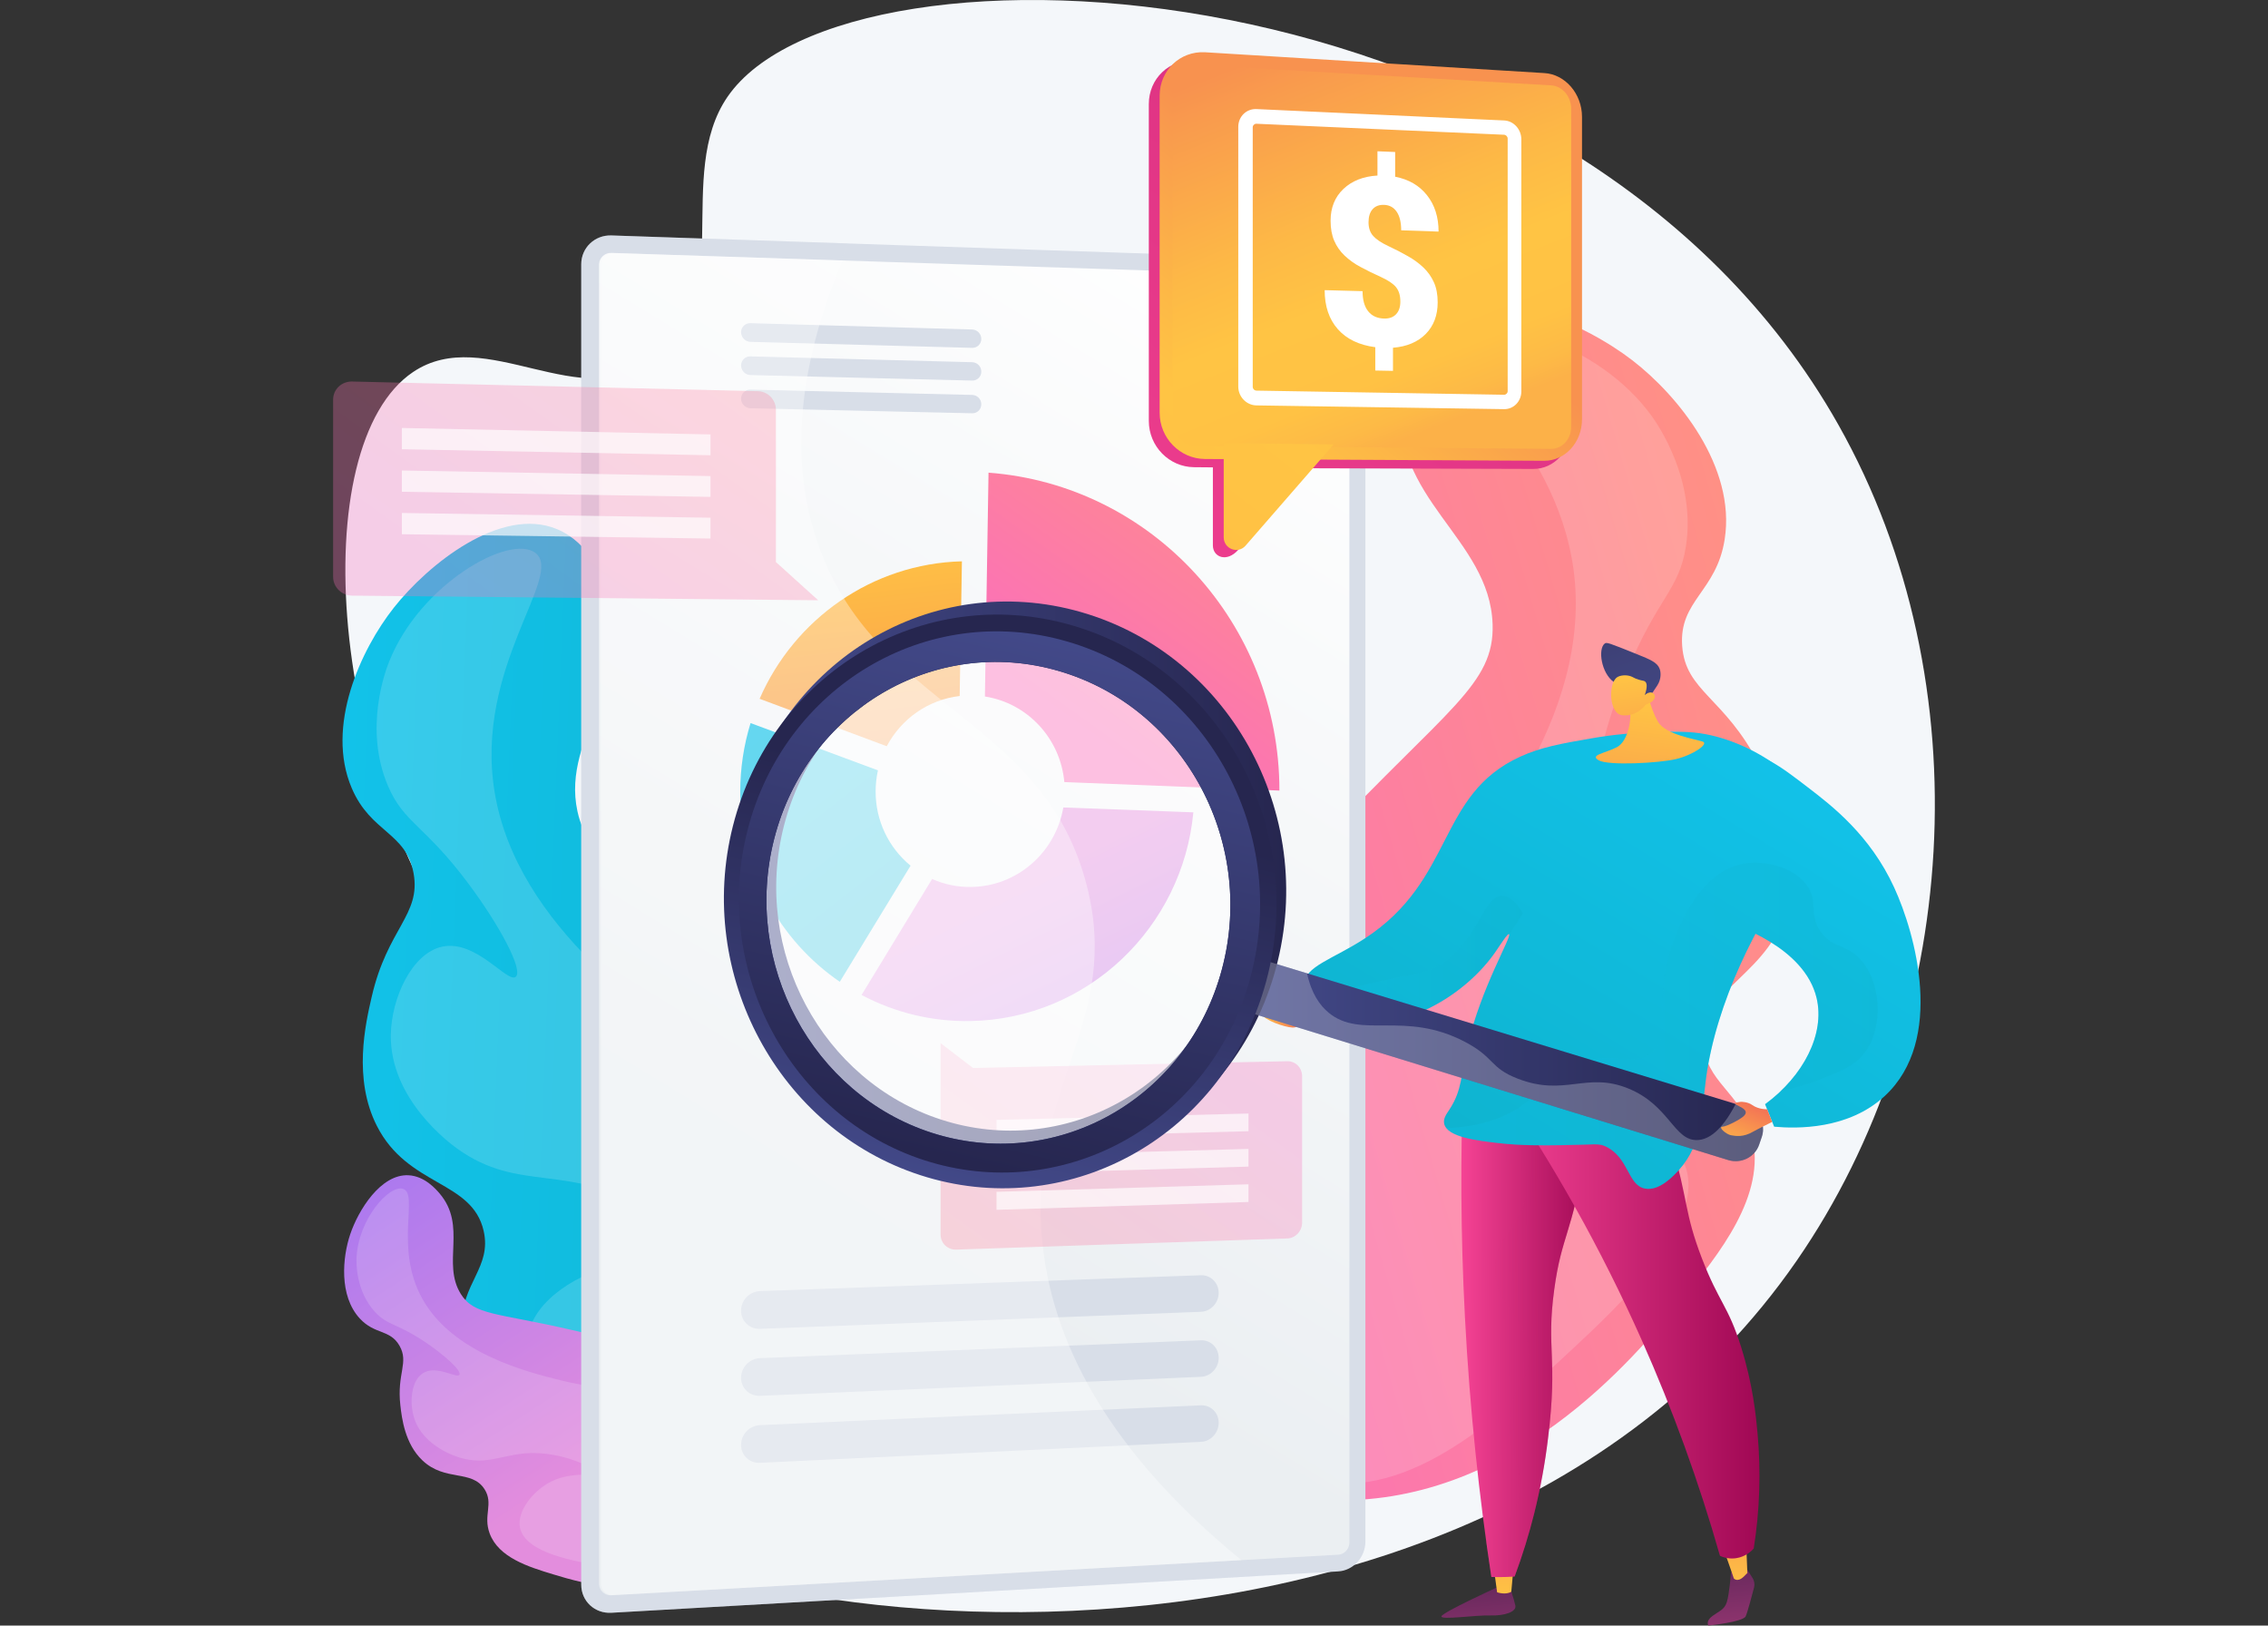 <?xml version="1.0" encoding="utf-8"?>
<!-- Generator: Adobe Illustrator 24.0.1, SVG Export Plug-In . SVG Version: 6.00 Build 0)  -->
<svg version="1.1" id="Layer_1" xmlns="http://www.w3.org/2000/svg" xmlns:xlink="http://www.w3.org/1999/xlink" x="0px" y="0px"
	 viewBox="0 0 4063.9 2912.3" style="enable-background:new 0 0 4063.9 2912.3;" xml:space="preserve">
<rect x="0" y="0" width="4063.9" height="2912.3" fill="#333333" stroke="none"/>
<style type="text/css">
	.st0{fill:#F4F7FA;}
	.st1{fill:url(#SVGID_1_);}
	.st2{opacity:0.16;fill:#FFFFFF;enable-background:new    ;}
	.st3{fill:url(#SVGID_2_);}
	.st4{fill:url(#SVGID_3_);}
	.st5{fill:#D8DEE8;}
	.st6{opacity:0.3;}
	.st7{fill:url(#SVGID_4_);}
	.st8{fill:url(#SVGID_5_);}
	.st9{fill:url(#SVGID_6_);}
	.st10{fill:url(#SVGID_7_);}
	.st11{fill:url(#SVGID_8_);}
	.st12{opacity:0.35;fill:#FFFFFF;enable-background:new    ;}
	.st13{opacity:0.3;fill:url(#SVGID_9_);enable-background:new    ;}
	.st14{opacity:0.67;fill:#FFFFFF;enable-background:new    ;}
	.st15{opacity:0.3;fill:url(#SVGID_10_);enable-background:new    ;}
	.st16{fill:url(#SVGID_11_);}
	.st17{fill:url(#SVGID_12_);}
	.st18{fill:url(#SVGID_13_);}
	.st19{fill:url(#SVGID_14_);}
	.st20{fill:url(#SVGID_15_);}
	.st21{opacity:0.3;fill:url(#SVGID_16_);enable-background:new    ;}
	.st22{fill:url(#SVGID_17_);}
	.st23{fill:url(#SVGID_18_);}
	.st24{fill:url(#SVGID_19_);}
	.st25{fill:url(#SVGID_20_);}
	.st26{fill:url(#SVGID_21_);}
	.st27{opacity:0.3;fill:url(#SVGID_22_);enable-background:new    ;}
	.st28{fill:url(#SVGID_23_);}
	.st29{fill:url(#SVGID_24_);}
	.st30{opacity:0.3;fill:url(#SVGID_25_);enable-background:new    ;}
	.st31{fill:url(#SVGID_26_);}
	.st32{fill:url(#SVGID_27_);}
	.st33{opacity:0.3;fill:#D8DEE8;enable-background:new    ;}
	.st34{opacity:0.56;fill:#FFFFFF;enable-background:new    ;}
	.st35{fill:url(#SVGID_28_);}
	.st36{fill:url(#SVGID_29_);}
	.st37{fill:url(#SVGID_30_);}
	.st38{fill:url(#SVGID_31_);}
	.st39{fill:url(#SVGID_32_);}
	.st40{fill:url(#SVGID_33_);}
	.st41{fill:#FFFFFF;}
	.st42{fill:url(#SVGID_34_);}
</style>
<title>bn_con13</title>
<g>
	<g id="Illustration">
		<path class="st0" d="M1303.5,173.6C1207.8,313,1320,539.1,1178.1,644c-138.2,102.1-307.9-65.3-438.1,22.6
			C546.8,797,582,1393.5,864.5,1764.1c84.9,111.5,155.9,154.8,187.3,280.9c67.5,270.7-169.7,431.7-124.6,565.5
			c101.7,301.4,1664.7,554.3,2291.9-351.5c292.9-423.1,336.7-1034,75-1498C2821.2-77.5,1518.1-139.3,1303.5,173.6z"/>
		
			<linearGradient id="SVGID_1_" gradientUnits="userSpaceOnUse" x1="470.221" y1="1715.724" x2="1841.302" y2="1715.724" gradientTransform="matrix(0.999 4.013179e-02 4.013179e-02 -0.999 53.821 3542.143)">
			<stop  offset="0" style="stop-color:#12C2E9"/>
			<stop  offset="1" style="stop-color:#0EB2CC"/>
		</linearGradient>
		<path class="st1" d="M1655,2782.6c53.9-16.3,144.7-43.7,210.8-127.1c120.1-151.6,80.6-389.9-2.9-541.6
			c-71.7-130.3-204.8-215.2-470.8-384.8c-250.6-159.8-336.3-178.3-357.4-275.6c-30.2-138.7,113.3-241.4,53.8-397.9
			c-7.1-18.8-31.7-83.3-90.5-107.7c-100.7-41.8-231.2,63.3-292.4,140.9c-59,74.8-122.7,212-75.4,323c34.3,80.5,97.7,79,110.9,152.9
			c13.3,74.4-46.8,98.4-75,220.8c-11.3,48.9-33.8,147,9.2,231.6c55.7,109.4,170.6,97.1,191.3,188c15,65.7-40.2,93.6-39.2,169.6
			c1.3,100.1,98.5,173.7,180.3,233.9C1103.8,2679.5,1363.3,2870.7,1655,2782.6z"/>
		<path class="st2" d="M959.1,990.3c53.5,39.8-110.2,204.3-72.7,429.5c40.3,242.3,288.9,407.1,403.8,483.3
			c196,130,282,106.5,406.2,249.9c49.2,56.7,151.6,174.9,134.6,333.8c-1.6,14.8-21.6,179.1-151.2,252.9
			c-147,83.8-323.1-12.4-474.8-95.4c-91.7-50.1-274.9-150.2-258.1-253.1c10.3-62.9,92.9-112.5,160-125.4
			c95.7-18.5,172.8,35.1,181.9,18.9c8.2-14.6-46.4-72.1-122.5-115.9c-152.2-87.5-234.5-30.5-347-111c-13.6-9.8-120.6-88.6-119-203.6
			c0.9-66.3,37.9-146.4,91.9-158.2c61.1-13.3,117.5,66.4,132,53.9c13.9-12-29.3-92.2-83.6-165.2c-79.7-107.3-116.9-109.7-145.5-177
			c-43.7-102.6-4-207,2-221.9C752.5,1045.7,913.4,956.2,959.1,990.3z"/>
		
			<linearGradient id="SVGID_2_" gradientUnits="userSpaceOnUse" x1="4847.224" y1="2625.63" x2="6340.274" y2="2625.63" gradientTransform="matrix(-0.96 0.28 -0.28 -0.96 8633.35 2582.015)">
			<stop  offset="0" style="stop-color:#FF9085"/>
			<stop  offset="1" style="stop-color:#FB6FBB"/>
		</linearGradient>
		<path class="st3" d="M2375,2687.3c-61.3-2.8-164.4-7.4-256.5-77.8c-167.3-127.9-189.3-390-141.8-572.5
			c40.9-156.8,158.6-281.9,394.2-532.2c221.8-235.8,307.3-278.2,303.6-386.6c-5.2-154.5-184.2-224.6-163.2-405.7
			c2.5-21.7,11.2-96.4,66.7-137.9c95.1-71,261,5,346.4,70.5c82.3,63.2,186.2,191,166,320.9c-14.6,94.1-82,109.5-76.2,191.1
			c5.9,82.1,75.8,91.4,138.2,213.1c24.9,48.6,75,146.2,52.2,247c-29.5,130.4-154.2,148.2-151.7,249.7c1.8,73.3,67.4,88,86.7,168.5
			c25.3,106-57.6,209.7-127.8,295.1C2929.4,2431,2706.5,2702.2,2375,2687.3z"/>
		<path class="st2" d="M2630.4,609c-45.8,56.4,171,186.2,191.6,434c22.3,266.6-196.1,507.1-297.1,618.2
			c-172.2,189.6-269.2,187.9-362,372.4c-36.7,73-113.3,225.2-52.9,388.4c5.6,15.2,70.7,183.2,227.3,226.6
			c177.6,49.2,337.8-99.5,475.8-227.6c83.4-77.4,250-232.1,204.8-336.3c-27.7-63.7-128.1-93.9-202.4-89.6
			c-106,6.1-173.1,83.3-187,68.6c-12.6-13.3,29.8-88.6,98.4-155.1c137.3-133.1,239.4-95,336.7-210c11.8-14,103.6-125.8,71.2-246.8
			c-18.7-69.8-79.2-144.4-139.3-142.4c-68,2.2-106.3,101.5-124.9,92.1c-17.8-9,6.3-105.2,44-196.8
			c55.4-134.6,94.1-147.1,106.3-225.7c18.7-120-51.2-219.6-61.4-233.8C2863.4,612.2,2669.5,560.8,2630.4,609z"/>
		
			<linearGradient id="SVGID_3_" gradientUnits="userSpaceOnUse" x1="1820.384" y1="4091.482" x2="2297.754" y2="4853.002" gradientTransform="matrix(0.42 -0.91 -0.91 -0.42 4032.098 5995.198)">
			<stop  offset="0" style="stop-color:#E38DDD"/>
			<stop  offset="1" style="stop-color:#9571F6"/>
		</linearGradient>
		<path class="st4" d="M1297.2,2796.3c20.8-15.3,55.7-41.1,71.4-87.2c28.6-83.8-25-180.6-84.3-233.2
			c-50.9-45.2-121.3-61.4-262.2-93.8c-132.6-30.5-172.4-25.4-196.5-64.1c-34.3-55.2,11.8-121.5-37.9-179.9c-6-7-26.4-31.1-55.6-32.6
			c-49.9-2.6-90.1,62.8-104.5,105.6c-14,41.3-20.4,110.3,17,150.9c27.1,29.5,54.3,19.1,71.3,49c17.2,30.1-5.1,49.7,1.5,106.8
			c2.6,22.8,8,68.6,39.5,98.5c40.8,38.7,88.5,15.7,111.4,51.8c16.5,26-3,46.5,9.1,79.1c15.9,43,69.2,59.8,113.6,73.2
			C1043.5,2836.4,1184.9,2879,1297.2,2796.3z"/>
		<path class="st2" d="M722,2129.8c29.2,9-16.2,105,34.5,196.5c54.6,98.4,187.1,131.3,248.3,146.6c104.5,26,138,2.7,213.6,45.5
			c29.9,16.9,92.2,52.2,109.3,123.3c1.6,6.6,18.1,80.6-26.4,132.3c-50.5,58.7-141.3,44.2-219.5,31.7
			c-47.3-7.6-141.6-22.6-150.2-69.6c-5.2-28.7,22.8-62.8,49.8-78.6c38.5-22.6,79.9-11.4,81.4-19.8c1.3-7.6-31.1-24-70.7-31.2
			c-79.1-14.4-105.9,22.8-166.8,5.3c-7.4-2.1-65.6-19.8-82.6-69.6c-9.8-28.8-6.1-69,15.4-82.3c24.3-15.1,60.9,10.6,65.2,3
			c4.1-7.3-26.8-35.3-61.4-58.5c-50.8-34.1-67.3-29.4-89.9-54c-34.6-37.6-33.5-88.7-33.2-96C641.3,2185.4,697,2122.1,722,2129.8z"/>
		<path class="st5" d="M2397.9,465.9l-1302.4-44.1c-29.8-1-54,22.1-54,51.5v2365.7c0,29.5,24.2,52,54,50.3l1302.4-74.1
			c26.9-1.5,48.7-25.4,48.7-53.4V518.1C2446.6,490.2,2424.8,466.8,2397.9,465.9z"/>
		<g class="st6">
			<path class="st5" d="M1863.5,2212.8c-22.2-270.5,144-382.2,80.7-627.2c-78.3-302.9-379.6-315.9-482.2-613
				c-39.3-113.8-54.8-285.9,57.7-536.4l-424.2-14.4c-29.8-1-54,22.1-54,51.5v2365.7c0,29.5,24.2,52,54,50.3l1161.3-66
				C1961.3,2594.6,1877.1,2379.1,1863.5,2212.8z"/>
		</g>
		
			<linearGradient id="SVGID_4_" gradientUnits="userSpaceOnUse" x1="2388.356" y1="2343.348" x2="1427.076" y2="770.337" gradientTransform="matrix(1 0 0 -1 0 2910.661)">
			<stop  offset="0" style="stop-color:#FFFFFF"/>
			<stop  offset="1" style="stop-color:#EBEFF2"/>
		</linearGradient>
		<path class="st7" d="M2397.9,495.7l-1302.4-42.6c-11.7-0.5-21.6,8.5-22.1,20.2c0,0.3,0,0.6,0,1v2363c0,11.4,9.2,20.7,20.5,20.7
			c0.5,0,1.1,0,1.6-0.1l1302.4-72.6c11.1-0.6,20-10.4,20-21.9V517.2C2417.9,505.7,2408.9,496.1,2397.9,495.7z"/>
		<path class="st5" d="M2151.9,2284.6l-790.2,28.5c-18.8,0.8-33.7,16.2-33.8,35c-0.1,17.8,14.2,32.4,32,32.5c0.6,0,1.2,0,1.8,0
			l790.2-30.5c17.6-0.7,31.8-15.9,31.8-33.9S2169.4,2284,2151.9,2284.6z"/>
		<path class="st5" d="M2151.9,2401.2l-790.2,32c-18.8,0.9-33.6,16.3-33.8,35.1c-0.1,17.7,14.1,32.2,31.8,32.3c0.7,0,1.3,0,2,0
			l790.2-34c17.6-0.8,31.8-16,31.8-34S2169.4,2400.4,2151.9,2401.2z"/>
		<path class="st5" d="M2151.9,2517.7l-790.2,35.5c-18.8,1-33.6,16.4-33.8,35.3c-0.2,17.6,14,32,31.6,32.2c0.7,0,1.4,0,2.2-0.1
			l790.2-37.5c17.6-0.8,31.8-16.1,31.8-34.2S2169.4,2516.9,2151.9,2517.7z"/>
		<path class="st5" d="M1742.1,590.3l-397.5-11.3c-8.9-0.3-16.4,6.7-16.7,15.6c0,0.2,0,0.4,0,0.6c0.1,9.3,7.5,16.9,16.7,17.2
			l397.5,10.8c8.7,0.2,16-6.7,16.2-15.4c0-0.2,0-0.4,0-0.6C1758.4,598.2,1751.2,590.7,1742.1,590.3z"/>
		<path class="st5" d="M1742.1,648.9l-397.5-10.4c-8.9-0.3-16.4,6.7-16.7,15.7c0,0.2,0,0.4,0,0.6c0.1,9.3,7.5,16.9,16.7,17.1
			l397.5,9.9c8.8,0.2,16-6.7,16.2-15.5c0-0.2,0-0.4,0-0.5C1758.4,656.7,1751.2,649.3,1742.1,648.9z"/>
		<path class="st5" d="M1742.1,707.5l-397.5-9.5c-9-0.3-16.4,6.8-16.7,15.8c0,0.2,0,0.4,0,0.5c0.1,9.3,7.5,16.8,16.7,17.1l397.5,9
			c8.8,0.2,16-6.8,16.2-15.6c0-0.2,0-0.3,0-0.5C1758.4,715.3,1751.2,707.8,1742.1,707.5z"/>
		
			<linearGradient id="SVGID_5_" gradientUnits="userSpaceOnUse" x1="1524.573" y1="1942.997" x2="1610.563" y2="1165.677" gradientTransform="matrix(1 0 0 -1 0 2910.661)">
			<stop  offset="0" style="stop-color:#FFC444"/>
			<stop  offset="1" style="stop-color:#F36F56"/>
		</linearGradient>
		<path class="st8" d="M1588.9,1336.9c25.8-48.8,74.1-83.5,130.7-90l4-241.3c-161.3,4.2-300.3,103.7-362.5,246.3L1588.9,1336.9z"/>
		
			<linearGradient id="SVGID_6_" gradientUnits="userSpaceOnUse" x1="1825.07" y1="1323.901" x2="2169.31" y2="628.601" gradientTransform="matrix(1 0 0 -1 0 2910.661)">
			<stop  offset="0" style="stop-color:#E38DDD"/>
			<stop  offset="1" style="stop-color:#9571F6"/>
		</linearGradient>
		<path class="st9" d="M1905.3,1446.6c-13.8,80.2-82.6,141.7-165.9,142.4c-23.8,0.3-47.4-4.6-69.2-14.3l-126.4,207.8
			c60.2,32,127.5,48.1,195.7,46.7c209.7-3.8,379.6-168,398.8-373.9L1905.3,1446.6z"/>
		
			<linearGradient id="SVGID_7_" gradientUnits="userSpaceOnUse" x1="1322.719" y1="1603.392" x2="1783.729" y2="1010.662" gradientTransform="matrix(1 0 0 -1 0 2910.661)">
			<stop  offset="0" style="stop-color:#12C2E9"/>
			<stop  offset="1" style="stop-color:#0EB2CC"/>
		</linearGradient>
		<path class="st10" d="M1504.8,1758.9l126.8-208c-39.8-32.7-62.8-81.5-62.6-133c0-12.7,1.4-25.4,4.1-37.8l-228.2-84.7
			c-12.3,39.9-18.5,81.4-18.5,123.2C1326.4,1560.6,1397.2,1685.2,1504.8,1758.9z"/>
		
			<linearGradient id="SVGID_8_" gradientUnits="userSpaceOnUse" x1="2279.052" y1="2123.599" x2="1910.672" y2="1609.899" gradientTransform="matrix(1 0 0 -1 0 2910.661)">
			<stop  offset="0" style="stop-color:#FF9085"/>
			<stop  offset="1" style="stop-color:#FB6FBB"/>
		</linearGradient>
		<path class="st11" d="M1764.8,1247.8c76.1,11.8,135.3,75,142.3,153.3l385.4,15.2v-0.5c0-298.7-228.1-547-521.2-569L1764.8,1247.8z
			"/>
		<path class="st12" d="M1866.5,2212.7c-22.1-270.5,144-382.1,80.6-627.2c-78.3-302.9-379.5-315.9-482.1-612.9
			c-37.7-109.1-53.5-271.8,44.5-505.9l-410.8-13.4c-11.7-0.5-21.6,8.5-22.1,20.2c0,0.3,0,0.6,0,0.9v2362.7
			c0,11.4,9.2,20.7,20.5,20.7c0.5,0,1.1,0,1.6-0.1l1125.7-62.7C1957.5,2576.7,1879.5,2372.1,1866.5,2212.7z"/>
		
			<linearGradient id="SVGID_9_" gradientUnits="userSpaceOnUse" x1="1484.239" y1="2651.461" x2="887.149" y2="1818.822" gradientTransform="matrix(1 0 0 -1 0 2910.661)">
			<stop  offset="0" style="stop-color:#FF9085"/>
			<stop  offset="1" style="stop-color:#FB6FBB"/>
		</linearGradient>
		<path class="st13" d="M1466.1,1075.4l-835-8.3c-18.9-0.1-34.2-15.2-34.2-33.6V715.9c0-18.4,15.3-32.9,34.2-32.4l726.9,17.3
			c17.9,0.5,32.2,15.1,32.3,33.1v273L1466.1,1075.4z"/>
		<polygon class="st14" points="1273.1,815.6 720.1,804.8 720.1,766.7 1273.1,778.3 		"/>
		<polygon class="st14" points="1273.1,890.2 720.1,881 720.1,842.9 1273.1,852.9 		"/>
		<polygon class="st14" points="1273.1,964.8 720.1,957.1 720.1,919 1273.1,927.5 		"/>
		
			<linearGradient id="SVGID_10_" gradientUnits="userSpaceOnUse" x1="-4692.051" y1="4368.142" x2="-5205.602" y2="3652.002" gradientTransform="matrix(-1 0 0 1 -3097.27 -1755.981)">
			<stop  offset="0" style="stop-color:#FF9085"/>
			<stop  offset="1" style="stop-color:#FB6FBB"/>
		</linearGradient>
		<path class="st15" d="M1743.6,1913.3l563.1-12.1c14.7-0.3,26.5,11.7,26.5,26.9v262.2c0,15.2-11.9,27.9-26.5,28.4l-593.5,20
			c-14.8,0.5-27.3-11.1-27.8-25.9c0-0.4,0-0.8,0-1.3v-342.7L1743.6,1913.3z"/>
		<polygon class="st14" points="1785.6,2135.2 2237.1,2121.7 2237.1,2153.4 1785.6,2167.4 		"/>
		<polygon class="st14" points="1785.6,2070.7 2237.1,2058.3 2237.1,2090 1785.6,2103 		"/>
		<polygon class="st14" points="1785.6,2006.3 2237.1,1994.9 2237.1,2026.6 1785.6,2038.5 		"/>
		
			<linearGradient id="SVGID_11_" gradientUnits="userSpaceOnUse" x1="3423.319" y1="215.799" x2="3447.199" y2="-88.001" gradientTransform="matrix(1 -2.443458e-03 -2.443458e-03 -1 -789.468 2917.475)">
			<stop  offset="0" style="stop-color:#311944"/>
			<stop  offset="1" style="stop-color:#A03976"/>
		</linearGradient>
		<path class="st16" d="M2680.3,2844.8c0,0-96,43.9-97.5,50.9s61.8-2.5,87.7-1.6s47.1-6.8,44.8-17.7s-11.5-38.5-11.5-38.5
			L2680.3,2844.8z"/>
		
			<linearGradient id="SVGID_12_" gradientUnits="userSpaceOnUse" x1="3484.963" y1="46.668" x2="3480.623" y2="361.318" gradientTransform="matrix(1 -2.443458e-03 -2.443458e-03 -1 -789.468 2917.475)">
			<stop  offset="0" style="stop-color:#FFC444"/>
			<stop  offset="1" style="stop-color:#F36F56"/>
		</linearGradient>
		<path class="st17" d="M2676.7,2809.4l5.9,43.2c0,0,15.2,5.4,25.4-1l4.3-47.5L2676.7,2809.4z"/>
		
			<linearGradient id="SVGID_13_" gradientUnits="userSpaceOnUse" x1="3874.419" y1="251.24" x2="3898.289" y2="-52.55" gradientTransform="matrix(1 -2.443458e-03 -2.443458e-03 -1 -789.468 2917.475)">
			<stop  offset="0" style="stop-color:#311944"/>
			<stop  offset="1" style="stop-color:#A03976"/>
		</linearGradient>
		<path class="st18" d="M3129.2,2809.3l11.2,17.9c3.1,5,4.1,11.1,2.6,16.8c-3.9,14.9-11.6,44-15,51.6c-4.6,10.3-66.8,16.6-66.8,16.6
			s-5.6-7.8,7.3-17.2s21.2-11,25.7-24.9s7.5-53.3,7.5-53.3L3129.2,2809.3z"/>
		
			<linearGradient id="SVGID_14_" gradientUnits="userSpaceOnUse" x1="3898.368" y1="52.378" x2="3894.029" y2="367.028" gradientTransform="matrix(1 -2.443458e-03 -2.443458e-03 -1 -789.468 2917.475)">
			<stop  offset="0" style="stop-color:#FFC444"/>
			<stop  offset="1" style="stop-color:#F36F56"/>
		</linearGradient>
		<path class="st19" d="M3082.5,2763.9c4.1,3.3,24.2,63.8,24.2,63.8s6.5,8.3,18.7-4s5.6-5.5,5.6-5.5l-2.4-59.6L3082.5,2763.9z"/>
		
			<linearGradient id="SVGID_15_" gradientUnits="userSpaceOnUse" x1="3409.898" y1="556.289" x2="3642.521" y2="556.289" gradientTransform="matrix(1 -2.443458e-03 -2.443458e-03 -1 -789.468 2917.475)">
			<stop  offset="0" style="stop-color:#F54394"/>
			<stop  offset="1" style="stop-color:#A00854"/>
		</linearGradient>
		<path class="st20" d="M2621.7,1940.4c-4.8,129.1-4.6,269.3,3.2,419c8.8,168.6,25.9,324.5,47.4,465.8c7.9,0.2,16.1,0.3,24.8,0
			c5.8-0.2,11.5-0.5,16.9-0.9c13.9-37.3,25.7-75.4,35.3-114c10.9-43.9,19.1-88.4,24.5-133.3c18.1-146.2-3.6-158.9,11.2-267.3
			c13.1-96,32-99.8,53.9-236c23.7-147.8,5.8-170-3-178C2798.8,1861.7,2711.6,1885.1,2621.7,1940.4z"/>
		
			<linearGradient id="SVGID_16_" gradientUnits="userSpaceOnUse" x1="3409.987" y1="556.259" x2="3642.637" y2="556.259" gradientTransform="matrix(1 -2.443458e-03 -2.443458e-03 -1 -789.468 2917.475)">
			<stop  offset="0" style="stop-color:#F54394"/>
			<stop  offset="1" style="stop-color:#A00854"/>
		</linearGradient>
		<path class="st21" d="M2836,1895.7c-35.5-32.4-116.4-12.6-201.8,37.3c98.6,106.1,109.5,175,97.8,219.8
			c-13.2,50.6-53.7,65.3-53.4,120.6c0.4,67.9,61.7,85.8,60.6,157.7c-0.8,47.6-27.7,47.1-33.9,105.9c-7.4,69.5,27.9,93.4,16.6,144.8
			c-4.9,22.1-18.8,51.1-58.6,80.9c2.9,21.1,5.9,42,9,62.5c7.9,0.2,16.1,0.3,24.8,0c5.8-0.2,11.5-0.5,16.9-0.9
			c13.9-37.3,25.7-75.4,35.3-114c10.9-43.9,19.1-88.4,24.5-133.4c18.1-146.2-3.6-158.9,11.2-267.3c13.1-96,32-99.8,53.9-236
			C2862.7,1925.8,2844.7,1903.7,2836,1895.7z"/>
		
			<linearGradient id="SVGID_17_" gradientUnits="userSpaceOnUse" x1="3474.491" y1="579.248" x2="3942.793" y2="579.248" gradientTransform="matrix(1 -2.443458e-03 -2.443458e-03 -1 -789.468 2917.475)">
			<stop  offset="0" style="stop-color:#F54394"/>
			<stop  offset="1" style="stop-color:#A00854"/>
		</linearGradient>
		<path class="st22" d="M2682.6,1938c100.2,145.9,186.9,300.6,258.9,462.3c55.9,125.5,102.8,254.8,140.4,387
			c8.9,4.1,18.7,5.6,28.4,4.3c18.3-2.5,29.2-14.2,32.1-17.4c10.8-68,13.1-137.2,6.9-205.8c-3-32.8-8.3-87.3-29.3-154.6
			c-23.6-75.4-39.7-79.6-70.4-159.3c-31.9-82.8-24.3-103.4-54.8-207.1c-18.4-62.1-41.2-122.8-68.2-181.6L2682.6,1938z"/>
		
			<linearGradient id="SVGID_18_" gradientUnits="userSpaceOnUse" x1="3073.256" y1="1639.999" x2="2545.576" y2="773.649" gradientTransform="matrix(1 0 0 -1 0 2910.661)">
			<stop  offset="0" style="stop-color:#12C2E9"/>
			<stop  offset="1" style="stop-color:#0EB2CC"/>
		</linearGradient>
		<path class="st23" d="M2337.3,1763.4c0.8,30.1,50.3,56.6,90.2,64.8c93.2,19,201.2-48.7,252.5-123.6c10.1-14.7,21.3-32.5,23.9-31.2
			c6.1,3.1-49.9,95.2-74.2,199.8c-12.4,53.6-9.2,78.6-32.4,114.3c-5.3,8.1-11.8,16.5-9.5,26c5.7,23.9,60.4,30.1,98.4,34.4
			c40.1,4.6,77.4,4.1,114.4,3.6c59.1-0.9,63.8-3.9,77.3,2.7c41.1,20.2,38.4,68.6,69.3,75c26,5.4,52.4-23.6,60.7-32.8
			c43.5-47.8,41.1-105.5,48.9-163.7c17.9-135.3,91.4-283.5,163.3-377.3c21.8-28.4,37-43.4,37.9-69.9
			c2.8-77.6-120.2-163.3-222.6-173.2c-28.1-2.7-78.3-1.8-125.4,2.6c-18.8,1.8-38.9,4.4-60.4,8.2c-52.3,9.1-88.6,15.5-125.7,32.5
			c-149.5,68.4-116.9,220.7-278.7,325.9C2389.6,1717.8,2336.4,1731.9,2337.3,1763.4z"/>
		
			<linearGradient id="SVGID_19_" gradientUnits="userSpaceOnUse" x1="2966.194" y1="1651.021" x2="2916.494" y2="1212.601" gradientTransform="matrix(1 0 0 -1 0 2910.661)">
			<stop  offset="0" style="stop-color:#FFC444"/>
			<stop  offset="1" style="stop-color:#F36F56"/>
		</linearGradient>
		<path class="st24" d="M2949.8,1232c0,0,6.4,35.8,21.2,61.3c13.4,23,68.6,31.3,80.1,35.3s-17.4,24-48.1,31.3s-120.5,12-138.1,2.3
			s11.4-12.6,32.5-23.7s28.2-56.2,21.6-75.4S2949.8,1232,2949.8,1232z"/>
		
			<linearGradient id="SVGID_20_" gradientUnits="userSpaceOnUse" x1="4775.37" y1="800.238" x2="4695.54" y2="1002.978" gradientTransform="matrix(0.999 4.745513e-02 4.745513e-02 -0.999 -1828.34 1934.372)">
			<stop  offset="0" style="stop-color:#444B8C"/>
			<stop  offset="1" style="stop-color:#3E4177"/>
		</linearGradient>
		<path class="st25" d="M2891.4,1221.6c-22.3-15.9-28.4-59-16.1-68.6c3.5-2.8,6.9-1.5,57.2,18.7c25,10,37.2,15.3,41.3,26.4
			c2.5,6.7,2.1,15.8-0.7,23c-1.4,3.7-4.1,8.3-10.2,17c-5.4,7.8-5,7.5-6.7,9.8c-4,5.4-11.6,14.6-25.7,25.2c-0.9-4.9-2.3-9.6-4.1-14.2
			c-2.3-6-5.4-11.7-9.1-16.9C2908.6,1230.1,2898.7,1226.8,2891.4,1221.6z"/>
		
			<linearGradient id="SVGID_21_" gradientUnits="userSpaceOnUse" x1="2921.46" y1="1701.481" x2="2960.51" y2="1378.441" gradientTransform="matrix(1 0 0 -1 0 2910.661)">
			<stop  offset="0" style="stop-color:#FFC444"/>
			<stop  offset="1" style="stop-color:#F36F56"/>
		</linearGradient>
		<path class="st26" d="M2948.5,1262.6c0,0-14.6,21.7-41.6,18.8c-24.2-2.6-25.3-57.2-9.4-68c5.3-3.6,15.7-4.8,24.1-2
			c4.9,1.6,6.5,3.8,14.6,6.2c7.4,2.3,9.6,1.5,11.8,3.6c2.7,2.5,4.6,8.5-0.9,24.2c4.8-4.5,10.5-6,14.3-4c1.3,0.8,2.4,1.9,3.1,3.3
			C2967.7,1250.8,2961.6,1258.5,2948.5,1262.6z"/>
		
			<linearGradient id="SVGID_22_" gradientUnits="userSpaceOnUse" x1="2351.94" y1="1192.47" x2="2728.71" y2="1192.47" gradientTransform="matrix(1 0 0 -1 0 2910.661)">
			<stop  offset="0" style="stop-color:#12C2E9"/>
			<stop  offset="1" style="stop-color:#0EB2CC"/>
		</linearGradient>
		<path class="st27" d="M2468,1758.8c67.6-15.2,94.5-14.7,127.9-41.6c55.6-44.8,64-113,96.3-112.2c15.3,0.4,27.7,16,36.5,31.3
			c-8.1,12.8-16.3,25.5-24.4,38.2c0-0.5-0.1-0.9-0.4-1c-2.7-1.4-13.9,16.4-23.9,31.2c-51.3,74.9-159.3,142.6-252.5,123.6
			c-26.7-5.5-57.7-19.2-75.5-36.7C2390,1778.6,2428.8,1767.7,2468,1758.8z"/>
		
			<linearGradient id="SVGID_23_" gradientUnits="userSpaceOnUse" x1="5948.979" y1="1628.909" x2="6033.722" y2="1628.909" gradientTransform="matrix(0.855 0.518 0.518 -0.855 -3660.467 106.073)">
			<stop  offset="0" style="stop-color:#FFC444"/>
			<stop  offset="1" style="stop-color:#F36F56"/>
		</linearGradient>
		<path class="st28" d="M2358,1816.9c0,0-38.1-3.8-60.8-13.5s-37.4,4.2-35.3,13.9s39.5,23.1,54.4,23.6
			C2331.1,1841.3,2358,1816.9,2358,1816.9z"/>
		
			<linearGradient id="SVGID_24_" gradientUnits="userSpaceOnUse" x1="3358.743" y1="1466.108" x2="2831.063" y2="599.758" gradientTransform="matrix(1 0 0 -1 0 2910.661)">
			<stop  offset="0" style="stop-color:#12C2E9"/>
			<stop  offset="1" style="stop-color:#0EB2CC"/>
		</linearGradient>
		<path class="st29" d="M3179,2018.5c40.9,3.7,133.1,5.3,198.2-55c108.5-100.4,54.7-291.4,16.9-373.5
			c-43.3-94.2-112.2-146.9-154.1-179c-51.9-39.8-83.7-64-121.8-58.6c-98.7,14-167,216.3-112.8,274.2c17.7,18.9,35.3,8.2,86.6,24.6
			c16.7,5.3,141.4,45,163.1,136.9c15.2,64.3-23.5,139.6-92.4,190.1L3179,2018.5z"/>
		
			<linearGradient id="SVGID_25_" gradientUnits="userSpaceOnUse" x1="2591.55" y1="1072.91" x2="3364.547" y2="1072.91" gradientTransform="matrix(1 0 0 -1 0 2910.661)">
			<stop  offset="0" style="stop-color:#12C2E9"/>
			<stop  offset="1" style="stop-color:#0EB2CC"/>
		</linearGradient>
		<path class="st30" d="M2720.2,1985.2c46.3-29.3,53.2-59,105.1-79c67.4-26,99.8,7,133.2-19.7c39.8-31.8,4.6-87.2,34.3-183.3
			c5.1-16.3,43.4-140.3,131.5-156c41.1-7.4,95.3,8.4,116.2,43.2c16.4,27.2,1.1,47.5,21,77.6s43.6,22.7,69,47.7
			c40.2,39.8,46.4,123.7,10.1,171.1c-16.9,22.1-38.9,30.9-80.4,47.3c-22.3,8.9-45.5,15.7-69.1,20.3c50.7-48.7,77-111.4,64.1-166.2
			c-13.5-57.3-67.1-94.3-109.6-115.3c-42.5,80-77.3,172.7-88.8,260c-7.7,58.2-5.4,115.9-48.9,163.7c-8.4,9.2-34.7,38.2-60.7,32.8
			c-30.9-6.4-28.2-54.8-69.3-75c-13.5-6.6-18.2-3.6-77.3-2.7c-36.9,0.5-74.3,1-114.4-3.6c-33.8-3.8-80.7-9.2-94.7-27.2
			C2652.4,2019.2,2693.1,2002.3,2720.2,1985.2z"/>
		
			<linearGradient id="SVGID_26_" gradientUnits="userSpaceOnUse" x1="2199.52" y1="1016.18" x2="3159.125" y2="1016.18" gradientTransform="matrix(1 0 0 -1 0 2910.661)">
			<stop  offset="0" style="stop-color:#444B8C"/>
			<stop  offset="1" style="stop-color:#26264F"/>
		</linearGradient>
		<path class="st31" d="M3152.1,2050.7l4.8-14c7.6-22.4-4.9-46.2-27.9-53.2l-902-274.8l-27.5,93.2l897.4,276.4
			C3119.9,2085.3,3144.5,2073,3152.1,2050.7z"/>
		
			<linearGradient id="SVGID_27_" gradientUnits="userSpaceOnUse" x1="1314.571" y1="1319.084" x2="2304.676" y2="1319.084" gradientTransform="matrix(1 0 0 -1 0 2910.661)">
			<stop  offset="0" style="stop-color:#444B8C"/>
			<stop  offset="1" style="stop-color:#26264F"/>
		</linearGradient>
		<path class="st32" d="M1330.7,1456.3c69-272.5,339.2-436.6,606.5-359.7c272.2,78.4,428,373.2,345.3,651.2
			c-80.7,271.4-357.7,417.9-616,334.1C1412.5,1999.7,1263.4,1722.6,1330.7,1456.3z M2204,1723.8c68.3-232.6-62-479-289.3-545.1
			c-223.8-65.1-451.2,71.6-509.9,300.3c-57.6,224.4,68.1,458.2,282.5,527.1C1904.9,2076,2137,1951.8,2204,1723.8L2204,1723.8z"/>
		<path class="st33" d="M2227,1708.7l115,35c7.9,36.7,23.2,57.7,38.7,70.5c58.1,48.2,135.7-4.4,243.9,52.1
			c54.3,28.3,44,46.4,94.9,66.1c84.1,32.7,122.7-12.6,197.1,17.2c75.3,30.1,82.8,95.1,125.5,92.8c18.3-1,41.8-14.3,68-64.7l18.9,5.8
			c23,7,35.5,30.8,27.9,53.2l-4.8,14c-7.6,22.3-32.3,34.6-55.2,27.6l-897.4-276.4L2227,1708.7z"/>
		<path class="st34" d="M1666,2043.4c225.1,72.4,465.4-55.8,534.8-291.8c70.9-240.9-64.1-496.1-299.5-564.5
			c-231.8-67.3-467,74.4-527.6,311.1C1314.3,1730.2,1444.3,1972,1666,2043.4z"/>
		
			<linearGradient id="SVGID_28_" gradientUnits="userSpaceOnUse" x1="-4800.85" y1="197.396" x2="-5299.38" y2="755.576" gradientTransform="matrix(-0.87 0.49 -0.49 -0.87 -2408.342 4687.519)">
			<stop  offset="0" style="stop-color:#444B8C"/>
			<stop  offset="1" style="stop-color:#26264F"/>
		</linearGradient>
		<path class="st35" d="M1313.3,1479.7c69-272.4,339.2-436.6,606.5-359.7c272.2,78.4,428,373.2,345.3,651.2
			c-80.8,271.4-357.7,417.9-616.1,334.1C1395,2023,1245.9,1745.9,1313.3,1479.7z M2186.5,1747.2c68.3-232.6-62-479-289.3-545.1
			c-223.8-65.1-451.2,71.6-509.9,300.3c-57.6,224.4,68.1,458.2,282.5,527.1C1887.4,2099.4,2119.5,1975.2,2186.5,1747.2z"/>
		
			<linearGradient id="SVGID_29_" gradientUnits="userSpaceOnUse" x1="-5533.552" y1="1012.429" x2="-4857.422" y2="268.119" gradientTransform="matrix(-0.87 0.49 -0.49 -0.87 -2408.342 4687.519)">
			<stop  offset="0" style="stop-color:#444B8C"/>
			<stop  offset="1" style="stop-color:#26264F"/>
		</linearGradient>
		<path class="st36" d="M1339.4,1487.7c65.3-257,320.5-411.4,572.3-338.6c256.2,74,403,351.7,325.5,613.6
			c-75.8,256.1-336.9,394.7-580.9,315.9C1416.3,2001,1275.4,1739.2,1339.4,1487.7z M2186.5,1747.2c68.3-232.6-62-479-289.3-545.1
			c-223.8-65.1-451.2,71.6-509.9,300.3c-57.6,224.4,68.1,458.2,282.5,527.1C1887.4,2099.4,2119.5,1975.2,2186.5,1747.2z"/>
		
			<linearGradient id="SVGID_30_" gradientUnits="userSpaceOnUse" x1="-2521.389" y1="1817.381" x2="-2502.63" y2="1923.551" gradientTransform="matrix(-0.86 -0.52 0.52 -0.86 -7.529 2328.241)">
			<stop  offset="0" style="stop-color:#FFC444"/>
			<stop  offset="1" style="stop-color:#F36F56"/>
		</linearGradient>
		<path class="st37" d="M3175.5,2009.9l-9.1-22.7c0,0-14.9,0.9-27.1-7.8c-6.6-4.8-18.5-6.2-21.9-5.2s-16.4,0.4-1.6,7.4
			s14.6,12.3,8.5,18.1s-29.6,18.2-38,18.8s6.8,13.7,15.3,15.3s22.5,3.8,39.7-6.4C3147.6,2023.7,3175.5,2009.9,3175.5,2009.9z"/>
		
			<linearGradient id="SVGID_31_" gradientUnits="userSpaceOnUse" x1="1805.135" y1="1623.003" x2="4429.635" y2="4993.673" gradientTransform="matrix(1 0 0 -1 0 2910.661)">
			<stop  offset="0" style="stop-color:#F54394"/>
			<stop  offset="1" style="stop-color:#A00854"/>
		</linearGradient>
		<path class="st38" d="M2747.4,145.7l-607.9-37.3c-44.6-2.3-81,32.6-81,77.9v567.8c0,45.4,36.4,82.5,81,82.9l33.8,0.3v139.8
			c0,21,24.8,31.2,45.4,8l127.1-146.2l401.5,1.2c37.6,0.3,67.9-32.9,67.9-74.2v-542C2815.3,182.7,2785,147.6,2747.4,145.7z"/>
		
			<linearGradient id="SVGID_32_" gradientUnits="userSpaceOnUse" x1="2054.043" y1="1932.708" x2="2529.433" y2="2543.258" gradientTransform="matrix(1 0 0 -1 0 2910.661)">
			<stop  offset="0" style="stop-color:#FCB148"/>
			<stop  offset="5.000000e-02" style="stop-color:#FDBA46"/>
			<stop  offset="0.14" style="stop-color:#FFC244"/>
			<stop  offset="0.32" style="stop-color:#FFC444"/>
			<stop  offset="0.48" style="stop-color:#FDB946"/>
			<stop  offset="0.78" style="stop-color:#F99C4D"/>
			<stop  offset="0.87" style="stop-color:#F8924F"/>
			<stop  offset="1" style="stop-color:#F8924F"/>
		</linearGradient>
		<path class="st39" d="M2766.7,825.5l-607.8-3.2c-44.6-0.4-81-37.5-81-82.9V171.6c0-45.4,36.3-80.2,81-78l607.9,37.3
			c37.6,1.9,67.9,37,67.9,78.4v542C2834.6,792.6,2804.3,825.8,2766.7,825.5z"/>
		
			<linearGradient id="SVGID_33_" gradientUnits="userSpaceOnUse" x1="2572.471" y1="2145.275" x2="2264.731" y2="2927.996" gradientTransform="matrix(1 0 0 -1 0 2910.661)">
			<stop  offset="0" style="stop-color:#FCB148"/>
			<stop  offset="5.000000e-02" style="stop-color:#FDBA46"/>
			<stop  offset="0.14" style="stop-color:#FFC244"/>
			<stop  offset="0.32" style="stop-color:#FFC444"/>
			<stop  offset="0.48" style="stop-color:#FDB946"/>
			<stop  offset="0.78" style="stop-color:#F99C4D"/>
			<stop  offset="0.87" style="stop-color:#F8924F"/>
			<stop  offset="1" style="stop-color:#F8924F"/>
		</linearGradient>
		<path class="st40" d="M2101,754.7v-597c0-24.1,19.3-42.7,43.1-41.5l635,36.7c20,1,36.2,19.7,36.2,41.8v570
			c0,22.1-16.2,39.8-36.2,39.5l-635-5.3C2120.3,798.6,2101,778.8,2101,754.7z"/>
		<path class="st41" d="M2509.2,540.2c0-10.9-2.6-19.4-7.8-25.8c-5.2-6.3-14.3-12.4-27.3-18.3c-13.1-5.9-25.1-11.8-36.2-17.8
			c-10.5-5.5-20.1-12.4-28.7-20.5c-7.9-7.5-14.2-16.5-18.5-26.5c-4.3-10-6.5-21.9-6.5-35.9c0-23.4,7.7-42.4,23-56.9s35.7-22.6,61-24
			V271l31.7,1.3v44.3c24.3,4.7,43.3,15.7,57.1,33.2c13.8,17.4,20.7,39.1,20.7,65.1l-67-2.3c0-14.3-2.7-25.4-8-33.2
			c-5.3-7.9-12.9-12-22.7-12.4c-8.8-0.3-15.6,2.3-20.5,7.8c-4.9,5.5-7.3,13.3-7.3,23.4c0,10.2,2.8,18.4,8.4,24.6
			c5.6,6.2,14.6,12.2,27,18c12.4,5.8,24,11.8,34.9,18c10.3,5.7,19.8,12.6,28.3,20.7c7.8,7.5,14.2,16.5,18.6,26.4
			c4.5,10,6.7,21.9,6.7,35.7c0,23.4-7.2,42.3-21.4,56.7c-14.3,14.4-33.9,22.7-58.7,24.7v41.4l-31.7-0.6v-41.8
			c-29.1-3.8-51.5-14.6-67.2-32.4c-15.7-17.8-23.5-41.1-23.5-69.8l67.9,1.8c0,15.7,3.4,27.8,10.1,36.1c6.7,8.4,16.3,12.7,28.7,13
			c9.1,0.2,16.2-2.4,21.3-7.8S2509.2,550,2509.2,540.2z"/>
		<path class="st41" d="M2695.1,241.4c3.6,0.3,6.4,3.3,6.4,7v452.2c0.1,3.6-2.7,6.5-6.3,6.6c0,0-0.1,0-0.1,0l-443.7-7.4
			c-3.8-0.1-6.7-3.2-6.7-7V228.3c-0.1-3.6,2.8-6.5,6.3-6.6c0.1,0,0.3,0,0.4,0L2695.1,241.4z M2695.1,215.8l-443.7-20.4
			c-18-0.8-32.6,13.4-32.6,31.8v465.3c0,18.4,14.6,33.5,32.6,33.8l443.7,6.7c17.1,0.3,30.9-14,30.9-31.8V249.5
			C2725.9,231.6,2712.2,216.5,2695.1,215.8z"/>
		
			<linearGradient id="SVGID_34_" gradientUnits="userSpaceOnUse" x1="2095.191" y1="1863.996" x2="2761.471" y2="2719.716" gradientTransform="matrix(1 0 0 -1 0 2910.661)">
			<stop  offset="0" style="stop-color:#FCB148"/>
			<stop  offset="5.000000e-02" style="stop-color:#FDBA46"/>
			<stop  offset="0.14" style="stop-color:#FFC244"/>
			<stop  offset="0.32" style="stop-color:#FFC444"/>
			<stop  offset="0.48" style="stop-color:#FDB946"/>
			<stop  offset="0.78" style="stop-color:#F99C4D"/>
			<stop  offset="0.87" style="stop-color:#F8924F"/>
			<stop  offset="1" style="stop-color:#F8924F"/>
		</linearGradient>
		<path class="st42" d="M2192.7,962.5V793.9l197,2.2l-157.9,181.5C2218.1,993.2,2192.7,983.4,2192.7,962.5z"/>
	</g>
</g>
</svg>
